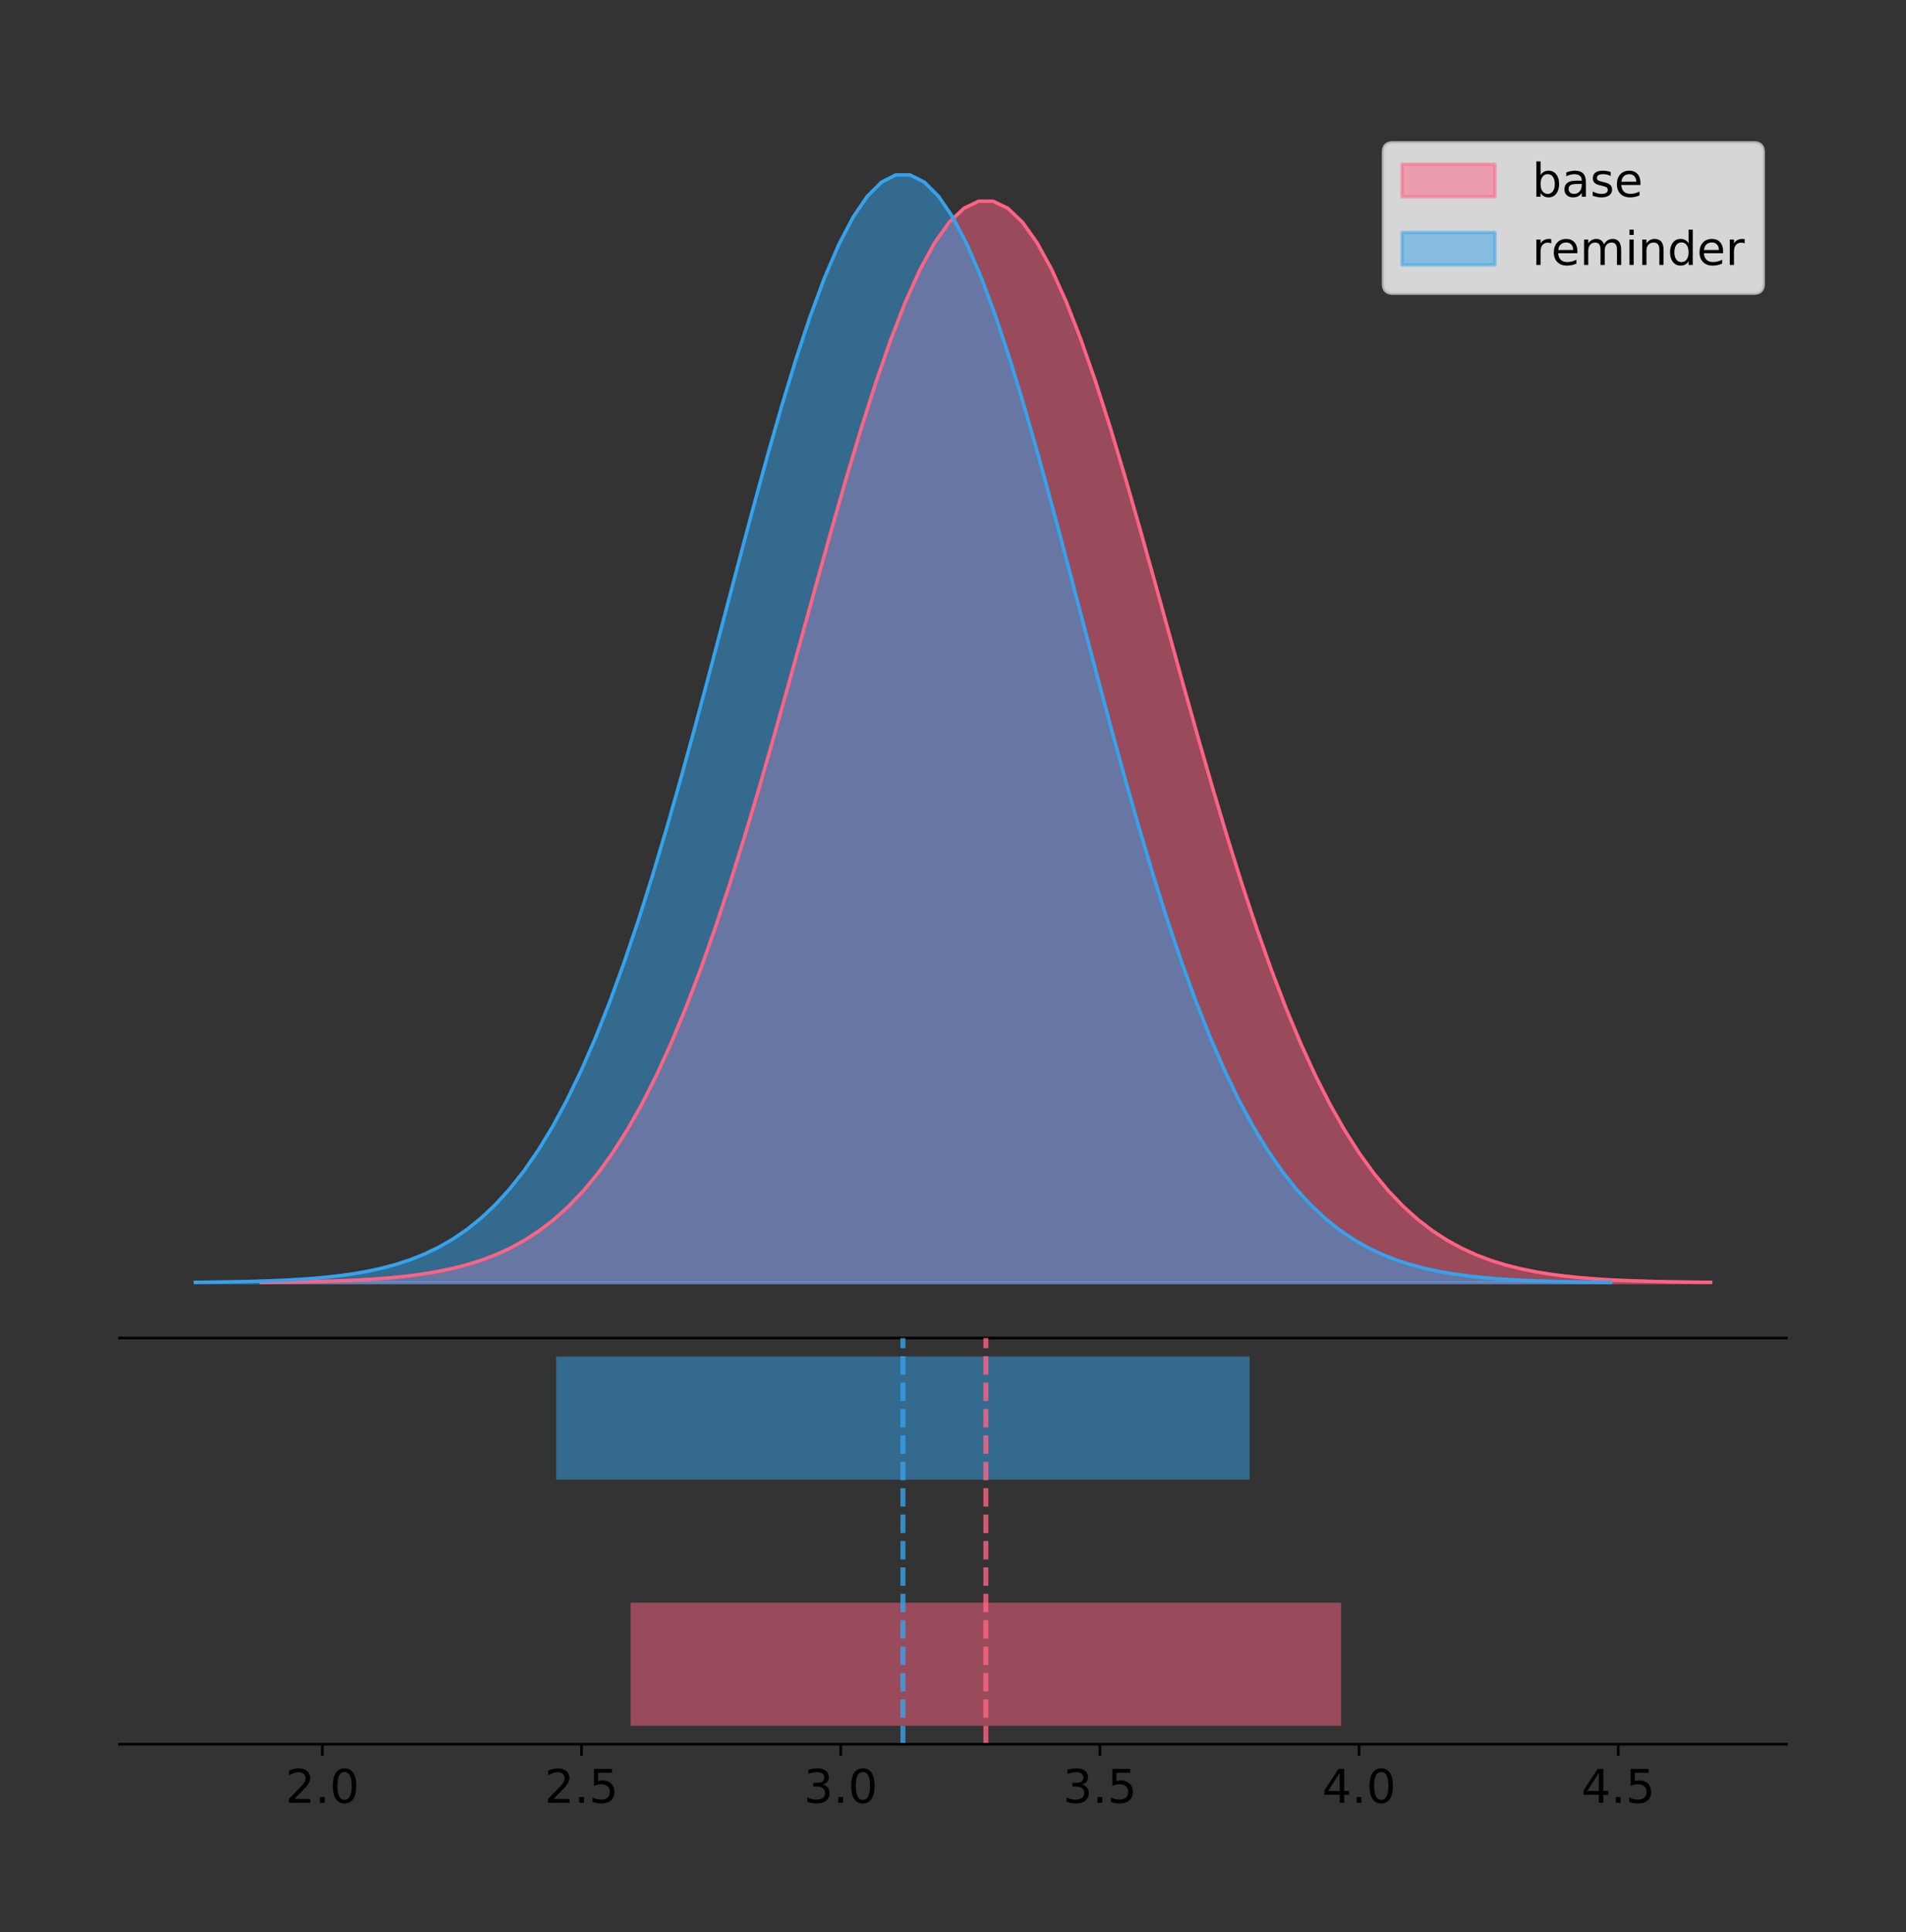 <?xml version="1.0" encoding="utf-8" standalone="no"?>
<!DOCTYPE svg PUBLIC "-//W3C//DTD SVG 1.1//EN"
  "http://www.w3.org/Graphics/SVG/1.1/DTD/svg11.dtd">
<!-- Created with matplotlib (https://matplotlib.org/) -->
<svg height="581.789pt" version="1.1" viewBox="0 0 574.2 581.789" width="574.2pt" xmlns="http://www.w3.org/2000/svg" xmlns:xlink="http://www.w3.org/1999/xlink">
 <rect x="0" y="0" width="574.2" height="581.789" fill="#333333" stroke="none"/>
 <defs>
  <style type="text/css">
*{stroke-linecap:butt;stroke-linejoin:round;}
  </style>
 </defs>
 <g id="figure_1">
  <g id="patch_1">
   <path d="M 0 581.789 
L 574.2 581.789 
L 574.2 0 
L 0 0 
z
" style="fill:none;"/>
  </g>
  <g id="axes_1">
   <g id="patch_2">
    <path d="M 36 402.93 
L 538.2 402.93 
L 538.2 36 
L 36 36 
z
" style="fill:none;"/>
   </g>
   <g id="PolyCollection_1">
    <defs>
     <path d="M 78.624 -195.538 
L 78.624 -195.647 
L 83.036 -195.689 
L 87.448 -195.744 
L 91.859 -195.818 
L 96.271 -195.916 
L 100.682 -196.045 
L 105.094 -196.214 
L 109.506 -196.433 
L 113.917 -196.716 
L 118.329 -197.077 
L 122.74 -197.537 
L 127.152 -198.116 
L 131.564 -198.842 
L 135.975 -199.746 
L 140.387 -200.861 
L 144.798 -202.227 
L 149.21 -203.89 
L 153.622 -205.899 
L 158.033 -208.306 
L 162.445 -211.171 
L 166.856 -214.554 
L 171.268 -218.519 
L 175.68 -223.129 
L 180.091 -228.449 
L 184.503 -234.539 
L 188.914 -241.455 
L 193.326 -249.246 
L 197.738 -257.949 
L 202.149 -267.591 
L 206.561 -278.181 
L 210.972 -289.711 
L 215.384 -302.15 
L 219.796 -315.447 
L 224.207 -329.525 
L 228.619 -344.282 
L 233.03 -359.588 
L 237.442 -375.293 
L 241.854 -391.218 
L 246.265 -407.168 
L 250.677 -422.929 
L 255.088 -438.273 
L 259.5 -452.966 
L 263.912 -466.771 
L 268.323 -479.457 
L 272.735 -490.802 
L 277.146 -500.601 
L 281.558 -508.674 
L 285.97 -514.869 
L 290.381 -519.067 
L 294.793 -521.186 
L 299.204 -521.186 
L 303.616 -519.067 
L 308.028 -514.869 
L 312.439 -508.674 
L 316.851 -500.601 
L 321.262 -490.802 
L 325.674 -479.457 
L 330.086 -466.771 
L 334.497 -452.966 
L 338.909 -438.273 
L 343.32 -422.929 
L 347.732 -407.168 
L 352.144 -391.218 
L 356.555 -375.293 
L 360.967 -359.588 
L 365.378 -344.282 
L 369.79 -329.525 
L 374.202 -315.447 
L 378.613 -302.15 
L 383.025 -289.711 
L 387.436 -278.181 
L 391.848 -267.591 
L 396.26 -257.949 
L 400.671 -249.246 
L 405.083 -241.455 
L 409.494 -234.539 
L 413.906 -228.449 
L 418.318 -223.129 
L 422.729 -218.519 
L 427.141 -214.554 
L 431.552 -211.171 
L 435.964 -208.306 
L 440.376 -205.899 
L 444.787 -203.89 
L 449.199 -202.227 
L 453.61 -200.861 
L 458.022 -199.746 
L 462.434 -198.842 
L 466.845 -198.116 
L 471.257 -197.537 
L 475.668 -197.077 
L 480.08 -196.716 
L 484.492 -196.433 
L 488.903 -196.214 
L 493.315 -196.045 
L 497.726 -195.916 
L 502.138 -195.818 
L 506.55 -195.744 
L 510.961 -195.689 
L 515.373 -195.647 
L 515.373 -195.538 
L 515.373 -195.538 
L 510.961 -195.538 
L 506.55 -195.538 
L 502.138 -195.538 
L 497.726 -195.538 
L 493.315 -195.538 
L 488.903 -195.538 
L 484.492 -195.538 
L 480.08 -195.538 
L 475.668 -195.538 
L 471.257 -195.538 
L 466.845 -195.538 
L 462.434 -195.538 
L 458.022 -195.538 
L 453.61 -195.538 
L 449.199 -195.538 
L 444.787 -195.538 
L 440.376 -195.538 
L 435.964 -195.538 
L 431.552 -195.538 
L 427.141 -195.538 
L 422.729 -195.538 
L 418.318 -195.538 
L 413.906 -195.538 
L 409.494 -195.538 
L 405.083 -195.538 
L 400.671 -195.538 
L 396.26 -195.538 
L 391.848 -195.538 
L 387.436 -195.538 
L 383.025 -195.538 
L 378.613 -195.538 
L 374.202 -195.538 
L 369.79 -195.538 
L 365.378 -195.538 
L 360.967 -195.538 
L 356.555 -195.538 
L 352.144 -195.538 
L 347.732 -195.538 
L 343.32 -195.538 
L 338.909 -195.538 
L 334.497 -195.538 
L 330.086 -195.538 
L 325.674 -195.538 
L 321.262 -195.538 
L 316.851 -195.538 
L 312.439 -195.538 
L 308.028 -195.538 
L 303.616 -195.538 
L 299.204 -195.538 
L 294.793 -195.538 
L 290.381 -195.538 
L 285.97 -195.538 
L 281.558 -195.538 
L 277.146 -195.538 
L 272.735 -195.538 
L 268.323 -195.538 
L 263.912 -195.538 
L 259.5 -195.538 
L 255.088 -195.538 
L 250.677 -195.538 
L 246.265 -195.538 
L 241.854 -195.538 
L 237.442 -195.538 
L 233.03 -195.538 
L 228.619 -195.538 
L 224.207 -195.538 
L 219.796 -195.538 
L 215.384 -195.538 
L 210.972 -195.538 
L 206.561 -195.538 
L 202.149 -195.538 
L 197.738 -195.538 
L 193.326 -195.538 
L 188.914 -195.538 
L 184.503 -195.538 
L 180.091 -195.538 
L 175.68 -195.538 
L 171.268 -195.538 
L 166.856 -195.538 
L 162.445 -195.538 
L 158.033 -195.538 
L 153.622 -195.538 
L 149.21 -195.538 
L 144.798 -195.538 
L 140.387 -195.538 
L 135.975 -195.538 
L 131.564 -195.538 
L 127.152 -195.538 
L 122.74 -195.538 
L 118.329 -195.538 
L 113.917 -195.538 
L 109.506 -195.538 
L 105.094 -195.538 
L 100.682 -195.538 
L 96.271 -195.538 
L 91.859 -195.538 
L 87.448 -195.538 
L 83.036 -195.538 
L 78.624 -195.538 
z
" id="m3e673b3249" style="stroke:#ff6384;stroke-opacity:0.5;"/>
    </defs>
    <g clip-path="url(#p9ebfe1af3e)">
     <use style="fill:#ff6384;fill-opacity:0.5;stroke:#ff6384;stroke-opacity:0.5;" x="0" xlink:href="#m3e673b3249" y="581.789"/>
    </g>
   </g>
   <g id="PolyCollection_2">
    <defs>
     <path d="M 58.827 -195.538 
L 58.827 -195.65 
L 63.134 -195.692 
L 67.441 -195.749 
L 71.748 -195.825 
L 76.054 -195.925 
L 80.361 -196.058 
L 84.668 -196.23 
L 88.975 -196.455 
L 93.282 -196.744 
L 97.588 -197.115 
L 101.895 -197.585 
L 106.202 -198.179 
L 110.509 -198.923 
L 114.816 -199.848 
L 119.122 -200.99 
L 123.429 -202.39 
L 127.736 -204.093 
L 132.043 -206.151 
L 136.35 -208.617 
L 140.656 -211.552 
L 144.963 -215.017 
L 149.27 -219.078 
L 153.577 -223.801 
L 157.884 -229.25 
L 162.19 -235.488 
L 166.497 -242.572 
L 170.804 -250.552 
L 175.111 -259.468 
L 179.418 -269.344 
L 183.724 -280.192 
L 188.031 -292.002 
L 192.338 -304.744 
L 196.645 -318.365 
L 200.952 -332.786 
L 205.258 -347.901 
L 209.565 -363.58 
L 213.872 -379.667 
L 218.179 -395.98 
L 222.486 -412.318 
L 226.792 -428.462 
L 231.099 -444.18 
L 235.406 -459.23 
L 239.713 -473.372 
L 244.02 -486.366 
L 248.326 -497.987 
L 252.633 -508.025 
L 256.94 -516.294 
L 261.247 -522.64 
L 265.554 -526.94 
L 269.86 -529.111 
L 274.167 -529.111 
L 278.474 -526.94 
L 282.781 -522.64 
L 287.087 -516.294 
L 291.394 -508.025 
L 295.701 -497.987 
L 300.008 -486.366 
L 304.315 -473.372 
L 308.621 -459.23 
L 312.928 -444.18 
L 317.235 -428.462 
L 321.542 -412.318 
L 325.849 -395.98 
L 330.155 -379.667 
L 334.462 -363.58 
L 338.769 -347.901 
L 343.076 -332.786 
L 347.383 -318.365 
L 351.689 -304.744 
L 355.996 -292.002 
L 360.303 -280.192 
L 364.61 -269.344 
L 368.917 -259.468 
L 373.223 -250.552 
L 377.53 -242.572 
L 381.837 -235.488 
L 386.144 -229.25 
L 390.451 -223.801 
L 394.757 -219.078 
L 399.064 -215.017 
L 403.371 -211.552 
L 407.678 -208.617 
L 411.985 -206.151 
L 416.291 -204.093 
L 420.598 -202.39 
L 424.905 -200.99 
L 429.212 -199.848 
L 433.519 -198.923 
L 437.825 -198.179 
L 442.132 -197.585 
L 446.439 -197.115 
L 450.746 -196.744 
L 455.053 -196.455 
L 459.359 -196.23 
L 463.666 -196.058 
L 467.973 -195.925 
L 472.28 -195.825 
L 476.587 -195.749 
L 480.893 -195.692 
L 485.2 -195.65 
L 485.2 -195.538 
L 485.2 -195.538 
L 480.893 -195.538 
L 476.587 -195.538 
L 472.28 -195.538 
L 467.973 -195.538 
L 463.666 -195.538 
L 459.359 -195.538 
L 455.053 -195.538 
L 450.746 -195.538 
L 446.439 -195.538 
L 442.132 -195.538 
L 437.825 -195.538 
L 433.519 -195.538 
L 429.212 -195.538 
L 424.905 -195.538 
L 420.598 -195.538 
L 416.291 -195.538 
L 411.985 -195.538 
L 407.678 -195.538 
L 403.371 -195.538 
L 399.064 -195.538 
L 394.757 -195.538 
L 390.451 -195.538 
L 386.144 -195.538 
L 381.837 -195.538 
L 377.53 -195.538 
L 373.223 -195.538 
L 368.917 -195.538 
L 364.61 -195.538 
L 360.303 -195.538 
L 355.996 -195.538 
L 351.689 -195.538 
L 347.383 -195.538 
L 343.076 -195.538 
L 338.769 -195.538 
L 334.462 -195.538 
L 330.155 -195.538 
L 325.849 -195.538 
L 321.542 -195.538 
L 317.235 -195.538 
L 312.928 -195.538 
L 308.621 -195.538 
L 304.315 -195.538 
L 300.008 -195.538 
L 295.701 -195.538 
L 291.394 -195.538 
L 287.087 -195.538 
L 282.781 -195.538 
L 278.474 -195.538 
L 274.167 -195.538 
L 269.86 -195.538 
L 265.554 -195.538 
L 261.247 -195.538 
L 256.94 -195.538 
L 252.633 -195.538 
L 248.326 -195.538 
L 244.02 -195.538 
L 239.713 -195.538 
L 235.406 -195.538 
L 231.099 -195.538 
L 226.792 -195.538 
L 222.486 -195.538 
L 218.179 -195.538 
L 213.872 -195.538 
L 209.565 -195.538 
L 205.258 -195.538 
L 200.952 -195.538 
L 196.645 -195.538 
L 192.338 -195.538 
L 188.031 -195.538 
L 183.724 -195.538 
L 179.418 -195.538 
L 175.111 -195.538 
L 170.804 -195.538 
L 166.497 -195.538 
L 162.19 -195.538 
L 157.884 -195.538 
L 153.577 -195.538 
L 149.27 -195.538 
L 144.963 -195.538 
L 140.656 -195.538 
L 136.35 -195.538 
L 132.043 -195.538 
L 127.736 -195.538 
L 123.429 -195.538 
L 119.122 -195.538 
L 114.816 -195.538 
L 110.509 -195.538 
L 106.202 -195.538 
L 101.895 -195.538 
L 97.588 -195.538 
L 93.282 -195.538 
L 88.975 -195.538 
L 84.668 -195.538 
L 80.361 -195.538 
L 76.054 -195.538 
L 71.748 -195.538 
L 67.441 -195.538 
L 63.134 -195.538 
L 58.827 -195.538 
z
" id="m20e8f0c219" style="stroke:#36a2eb;stroke-opacity:0.5;"/>
    </defs>
    <g clip-path="url(#p9ebfe1af3e)">
     <use style="fill:#36a2eb;fill-opacity:0.5;stroke:#36a2eb;stroke-opacity:0.5;" x="0" xlink:href="#m20e8f0c219" y="581.789"/>
    </g>
   </g>
   <g id="line2d_1">
    <path clip-path="url(#p9ebfe1af3e)" d="M 78.624 386.142 
L 83.036 386.101 
L 87.448 386.045 
L 91.859 385.971 
L 96.271 385.873 
L 100.682 385.744 
L 105.094 385.575 
L 109.506 385.356 
L 113.917 385.074 
L 118.329 384.712 
L 122.74 384.253 
L 127.152 383.673 
L 131.564 382.947 
L 135.975 382.044 
L 140.387 380.929 
L 144.798 379.562 
L 149.21 377.899 
L 153.622 375.891 
L 158.033 373.483 
L 162.445 370.618 
L 166.856 367.235 
L 171.268 363.271 
L 175.68 358.66 
L 180.091 353.34 
L 184.503 347.25 
L 188.914 340.334 
L 193.326 332.544 
L 197.738 323.84 
L 202.149 314.198 
L 206.561 303.608 
L 210.972 292.079 
L 215.384 279.639 
L 219.796 266.342 
L 224.207 252.264 
L 228.619 237.508 
L 233.03 222.201 
L 237.442 206.497 
L 241.854 190.571 
L 246.265 174.621 
L 250.677 158.86 
L 255.088 143.516 
L 259.5 128.823 
L 263.912 115.018 
L 268.323 102.332 
L 272.735 90.988 
L 277.146 81.188 
L 281.558 73.115 
L 285.97 66.92 
L 290.381 62.723 
L 294.793 60.603 
L 299.204 60.603 
L 303.616 62.723 
L 308.028 66.92 
L 312.439 73.115 
L 316.851 81.188 
L 321.262 90.988 
L 325.674 102.332 
L 330.086 115.018 
L 334.497 128.823 
L 338.909 143.516 
L 343.32 158.86 
L 347.732 174.621 
L 352.144 190.571 
L 356.555 206.497 
L 360.967 222.201 
L 365.378 237.508 
L 369.79 252.264 
L 374.202 266.342 
L 378.613 279.639 
L 383.025 292.079 
L 387.436 303.608 
L 391.848 314.198 
L 396.26 323.84 
L 400.671 332.544 
L 405.083 340.334 
L 409.494 347.25 
L 413.906 353.34 
L 418.318 358.66 
L 422.729 363.271 
L 427.141 367.235 
L 431.552 370.618 
L 435.964 373.483 
L 440.376 375.891 
L 444.787 377.899 
L 449.199 379.562 
L 453.61 380.929 
L 458.022 382.044 
L 462.434 382.947 
L 466.845 383.673 
L 471.257 384.253 
L 475.668 384.712 
L 480.08 385.074 
L 484.492 385.356 
L 488.903 385.575 
L 493.315 385.744 
L 497.726 385.873 
L 502.138 385.971 
L 506.55 386.045 
L 510.961 386.101 
L 515.373 386.142 
" style="fill:none;stroke:#ff6384;stroke-linecap:square;"/>
   </g>
   <g id="line2d_2">
    <path clip-path="url(#p9ebfe1af3e)" d="M 58.827 386.139 
L 63.134 386.097 
L 67.441 386.04 
L 71.748 385.965 
L 76.054 385.864 
L 80.361 385.732 
L 84.668 385.559 
L 88.975 385.334 
L 93.282 385.045 
L 97.588 384.675 
L 101.895 384.204 
L 106.202 383.61 
L 110.509 382.867 
L 114.816 381.941 
L 119.122 380.799 
L 123.429 379.399 
L 127.736 377.696 
L 132.043 375.639 
L 136.35 373.172 
L 140.656 370.238 
L 144.963 366.772 
L 149.27 362.711 
L 153.577 357.989 
L 157.884 352.539 
L 162.19 346.301 
L 166.497 339.217 
L 170.804 331.237 
L 175.111 322.322 
L 179.418 312.445 
L 183.724 301.597 
L 188.031 289.787 
L 192.338 277.045 
L 196.645 263.424 
L 200.952 249.004 
L 205.258 233.888 
L 209.565 218.209 
L 213.872 202.123 
L 218.179 185.809 
L 222.486 169.471 
L 226.792 153.327 
L 231.099 137.61 
L 235.406 122.559 
L 239.713 108.418 
L 244.02 95.423 
L 248.326 83.803 
L 252.633 73.765 
L 256.94 65.495 
L 261.247 59.15 
L 265.554 54.85 
L 269.86 52.679 
L 274.167 52.679 
L 278.474 54.85 
L 282.781 59.15 
L 287.087 65.495 
L 291.394 73.765 
L 295.701 83.803 
L 300.008 95.423 
L 304.315 108.418 
L 308.621 122.559 
L 312.928 137.61 
L 317.235 153.327 
L 321.542 169.471 
L 325.849 185.809 
L 330.155 202.123 
L 334.462 218.209 
L 338.769 233.888 
L 343.076 249.004 
L 347.383 263.424 
L 351.689 277.045 
L 355.996 289.787 
L 360.303 301.597 
L 364.61 312.445 
L 368.917 322.322 
L 373.223 331.237 
L 377.53 339.217 
L 381.837 346.301 
L 386.144 352.539 
L 390.451 357.989 
L 394.757 362.711 
L 399.064 366.772 
L 403.371 370.238 
L 407.678 373.172 
L 411.985 375.639 
L 416.291 377.696 
L 420.598 379.399 
L 424.905 380.799 
L 429.212 381.941 
L 433.519 382.867 
L 437.825 383.61 
L 442.132 384.204 
L 446.439 384.675 
L 450.746 385.045 
L 455.053 385.334 
L 459.359 385.559 
L 463.666 385.732 
L 467.973 385.864 
L 472.28 385.965 
L 476.587 386.04 
L 480.893 386.097 
L 485.2 386.139 
" style="fill:none;stroke:#36a2eb;stroke-linecap:square;"/>
   </g>
   <g id="patch_3">
    <path d="M 36 402.93 
L 538.2 402.93 
" style="fill:none;stroke:#000000;stroke-linecap:square;stroke-linejoin:miter;stroke-width:0.8;"/>
   </g>
   <g id="legend_1">
    <g id="patch_4">
     <path d="M 419.578 88.299 
L 528.4 88.299 
Q 531.2 88.299 531.2 85.499 
L 531.2 45.8 
Q 531.2 43 528.4 43 
L 419.578 43 
Q 416.778 43 416.778 45.8 
L 416.778 85.499 
Q 416.778 88.299 419.578 88.299 
z
" style="fill:#ffffff;opacity:0.8;stroke:#cccccc;stroke-linejoin:miter;"/>
    </g>
    <g id="patch_5">
     <path d="M 422.378 59.238 
L 450.378 59.238 
L 450.378 49.438 
L 422.378 49.438 
z
" style="fill:#ff6384;opacity:0.5;stroke:#ff6384;stroke-linejoin:miter;"/>
    </g>
    <g id="text_1">
     <!-- base -->
     <defs>
      <path d="M 48.688 27.297 
Q 48.688 37.203 44.609 42.844 
Q 40.531 48.484 33.406 48.484 
Q 26.266 48.484 22.188 42.844 
Q 18.109 37.203 18.109 27.297 
Q 18.109 17.391 22.188 11.75 
Q 26.266 6.109 33.406 6.109 
Q 40.531 6.109 44.609 11.75 
Q 48.688 17.391 48.688 27.297 
z
M 18.109 46.391 
Q 20.953 51.266 25.266 53.625 
Q 29.594 56 35.594 56 
Q 45.562 56 51.781 48.094 
Q 58.016 40.188 58.016 27.297 
Q 58.016 14.406 51.781 6.484 
Q 45.562 -1.422 35.594 -1.422 
Q 29.594 -1.422 25.266 0.953 
Q 20.953 3.328 18.109 8.203 
L 18.109 0 
L 9.078 0 
L 9.078 75.984 
L 18.109 75.984 
z
" id="DejaVuSans-98"/>
      <path d="M 34.281 27.484 
Q 23.391 27.484 19.188 25 
Q 14.984 22.516 14.984 16.5 
Q 14.984 11.719 18.141 8.906 
Q 21.297 6.109 26.703 6.109 
Q 34.188 6.109 38.703 11.406 
Q 43.219 16.703 43.219 25.484 
L 43.219 27.484 
z
M 52.203 31.203 
L 52.203 0 
L 43.219 0 
L 43.219 8.297 
Q 40.141 3.328 35.547 0.953 
Q 30.953 -1.422 24.312 -1.422 
Q 15.922 -1.422 10.953 3.297 
Q 6 8.016 6 15.922 
Q 6 25.141 12.172 29.828 
Q 18.359 34.516 30.609 34.516 
L 43.219 34.516 
L 43.219 35.406 
Q 43.219 41.609 39.141 45 
Q 35.062 48.391 27.688 48.391 
Q 23 48.391 18.547 47.266 
Q 14.109 46.141 10.016 43.891 
L 10.016 52.203 
Q 14.938 54.109 19.578 55.047 
Q 24.219 56 28.609 56 
Q 40.484 56 46.344 49.844 
Q 52.203 43.703 52.203 31.203 
z
" id="DejaVuSans-97"/>
      <path d="M 44.281 53.078 
L 44.281 44.578 
Q 40.484 46.531 36.375 47.5 
Q 32.281 48.484 27.875 48.484 
Q 21.188 48.484 17.844 46.438 
Q 14.5 44.391 14.5 40.281 
Q 14.5 37.156 16.891 35.375 
Q 19.281 33.594 26.516 31.984 
L 29.594 31.297 
Q 39.156 29.25 43.188 25.516 
Q 47.219 21.781 47.219 15.094 
Q 47.219 7.469 41.188 3.016 
Q 35.156 -1.422 24.609 -1.422 
Q 20.219 -1.422 15.453 -0.562 
Q 10.688 0.297 5.422 2 
L 5.422 11.281 
Q 10.406 8.688 15.234 7.391 
Q 20.062 6.109 24.812 6.109 
Q 31.156 6.109 34.562 8.281 
Q 37.984 10.453 37.984 14.406 
Q 37.984 18.062 35.516 20.016 
Q 33.062 21.969 24.703 23.781 
L 21.578 24.516 
Q 13.234 26.266 9.516 29.906 
Q 5.812 33.547 5.812 39.891 
Q 5.812 47.609 11.281 51.797 
Q 16.75 56 26.812 56 
Q 31.781 56 36.172 55.266 
Q 40.578 54.547 44.281 53.078 
z
" id="DejaVuSans-115"/>
      <path d="M 56.203 29.594 
L 56.203 25.203 
L 14.891 25.203 
Q 15.484 15.922 20.484 11.062 
Q 25.484 6.203 34.422 6.203 
Q 39.594 6.203 44.453 7.469 
Q 49.312 8.734 54.109 11.281 
L 54.109 2.781 
Q 49.266 0.734 44.188 -0.344 
Q 39.109 -1.422 33.891 -1.422 
Q 20.797 -1.422 13.156 6.188 
Q 5.516 13.812 5.516 26.812 
Q 5.516 40.234 12.766 48.109 
Q 20.016 56 32.328 56 
Q 43.359 56 49.781 48.891 
Q 56.203 41.797 56.203 29.594 
z
M 47.219 32.234 
Q 47.125 39.594 43.094 43.984 
Q 39.062 48.391 32.422 48.391 
Q 24.906 48.391 20.391 44.141 
Q 15.875 39.891 15.188 32.172 
z
" id="DejaVuSans-101"/>
     </defs>
     <g transform="translate(461.578 59.238)scale(0.14 -0.14)">
      <use xlink:href="#DejaVuSans-98"/>
      <use x="63.477" xlink:href="#DejaVuSans-97"/>
      <use x="124.756" xlink:href="#DejaVuSans-115"/>
      <use x="176.855" xlink:href="#DejaVuSans-101"/>
     </g>
    </g>
    <g id="patch_6">
     <path d="M 422.378 79.787 
L 450.378 79.787 
L 450.378 69.987 
L 422.378 69.987 
z
" style="fill:#36a2eb;opacity:0.5;stroke:#36a2eb;stroke-linejoin:miter;"/>
    </g>
    <g id="text_2">
     <!-- reminder -->
     <defs>
      <path d="M 41.109 46.297 
Q 39.594 47.172 37.812 47.578 
Q 36.031 48 33.891 48 
Q 26.266 48 22.188 43.047 
Q 18.109 38.094 18.109 28.812 
L 18.109 0 
L 9.078 0 
L 9.078 54.688 
L 18.109 54.688 
L 18.109 46.188 
Q 20.953 51.172 25.484 53.578 
Q 30.031 56 36.531 56 
Q 37.453 56 38.578 55.875 
Q 39.703 55.766 41.062 55.516 
z
" id="DejaVuSans-114"/>
      <path d="M 52 44.188 
Q 55.375 50.25 60.062 53.125 
Q 64.75 56 71.094 56 
Q 79.641 56 84.281 50.016 
Q 88.922 44.047 88.922 33.016 
L 88.922 0 
L 79.891 0 
L 79.891 32.719 
Q 79.891 40.578 77.094 44.375 
Q 74.312 48.188 68.609 48.188 
Q 61.625 48.188 57.562 43.547 
Q 53.516 38.922 53.516 30.906 
L 53.516 0 
L 44.484 0 
L 44.484 32.719 
Q 44.484 40.625 41.703 44.406 
Q 38.922 48.188 33.109 48.188 
Q 26.219 48.188 22.156 43.531 
Q 18.109 38.875 18.109 30.906 
L 18.109 0 
L 9.078 0 
L 9.078 54.688 
L 18.109 54.688 
L 18.109 46.188 
Q 21.188 51.219 25.484 53.609 
Q 29.781 56 35.688 56 
Q 41.656 56 45.828 52.969 
Q 50 49.953 52 44.188 
z
" id="DejaVuSans-109"/>
      <path d="M 9.422 54.688 
L 18.406 54.688 
L 18.406 0 
L 9.422 0 
z
M 9.422 75.984 
L 18.406 75.984 
L 18.406 64.594 
L 9.422 64.594 
z
" id="DejaVuSans-105"/>
      <path d="M 54.891 33.016 
L 54.891 0 
L 45.906 0 
L 45.906 32.719 
Q 45.906 40.484 42.875 44.328 
Q 39.844 48.188 33.797 48.188 
Q 26.516 48.188 22.312 43.547 
Q 18.109 38.922 18.109 30.906 
L 18.109 0 
L 9.078 0 
L 9.078 54.688 
L 18.109 54.688 
L 18.109 46.188 
Q 21.344 51.125 25.703 53.562 
Q 30.078 56 35.797 56 
Q 45.219 56 50.047 50.172 
Q 54.891 44.344 54.891 33.016 
z
" id="DejaVuSans-110"/>
      <path d="M 45.406 46.391 
L 45.406 75.984 
L 54.391 75.984 
L 54.391 0 
L 45.406 0 
L 45.406 8.203 
Q 42.578 3.328 38.25 0.953 
Q 33.938 -1.422 27.875 -1.422 
Q 17.969 -1.422 11.734 6.484 
Q 5.516 14.406 5.516 27.297 
Q 5.516 40.188 11.734 48.094 
Q 17.969 56 27.875 56 
Q 33.938 56 38.25 53.625 
Q 42.578 51.266 45.406 46.391 
z
M 14.797 27.297 
Q 14.797 17.391 18.875 11.75 
Q 22.953 6.109 30.078 6.109 
Q 37.203 6.109 41.297 11.75 
Q 45.406 17.391 45.406 27.297 
Q 45.406 37.203 41.297 42.844 
Q 37.203 48.484 30.078 48.484 
Q 22.953 48.484 18.875 42.844 
Q 14.797 37.203 14.797 27.297 
z
" id="DejaVuSans-100"/>
     </defs>
     <g transform="translate(461.578 79.787)scale(0.14 -0.14)">
      <use xlink:href="#DejaVuSans-114"/>
      <use x="41.082" xlink:href="#DejaVuSans-101"/>
      <use x="102.605" xlink:href="#DejaVuSans-109"/>
      <use x="200.018" xlink:href="#DejaVuSans-105"/>
      <use x="227.801" xlink:href="#DejaVuSans-110"/>
      <use x="291.18" xlink:href="#DejaVuSans-100"/>
      <use x="354.656" xlink:href="#DejaVuSans-101"/>
      <use x="416.18" xlink:href="#DejaVuSans-114"/>
     </g>
    </g>
   </g>
  </g>
  <g id="axes_2">
   <g id="patch_7">
    <path d="M 36 525.24 
L 538.2 525.24 
L 538.2 402.93 
L 36 402.93 
z
" style="fill:none;"/>
   </g>
   <g id="patch_8">
    <path clip-path="url(#p703b3bef6c)" d="M 189.995 519.68 
L 404.002 519.68 
L 404.002 482.617 
L 189.995 482.617 
z
" style="fill:#ff6384;opacity:0.5;"/>
   </g>
   <g id="patch_9">
    <path clip-path="url(#p703b3bef6c)" d="M 167.552 445.553 
L 376.475 445.553 
L 376.475 408.49 
L 167.552 408.49 
z
" style="fill:#36a2eb;opacity:0.5;"/>
   </g>
   <g id="matplotlib.axis_1">
    <g id="xtick_1">
     <g id="line2d_3">
      <defs>
       <path d="M 0 0 
L 0 3.5 
" id="m1e93b0deff" style="stroke:#000000;stroke-width:0.8;"/>
      </defs>
      <g>
       <use style="stroke:#000000;stroke-width:0.8;" x="97.12" xlink:href="#m1e93b0deff" y="525.24"/>
      </g>
     </g>
     <g id="text_3">
      <!-- 2.0 -->
      <defs>
       <path d="M 19.188 8.297 
L 53.609 8.297 
L 53.609 0 
L 7.328 0 
L 7.328 8.297 
Q 12.938 14.109 22.625 23.891 
Q 32.328 33.688 34.812 36.531 
Q 39.547 41.844 41.422 45.531 
Q 43.312 49.219 43.312 52.781 
Q 43.312 58.594 39.234 62.25 
Q 35.156 65.922 28.609 65.922 
Q 23.969 65.922 18.812 64.312 
Q 13.672 62.703 7.812 59.422 
L 7.812 69.391 
Q 13.766 71.781 18.938 73 
Q 24.125 74.219 28.422 74.219 
Q 39.75 74.219 46.484 68.547 
Q 53.219 62.891 53.219 53.422 
Q 53.219 48.922 51.531 44.891 
Q 49.859 40.875 45.406 35.406 
Q 44.188 33.984 37.641 27.219 
Q 31.109 20.453 19.188 8.297 
z
" id="DejaVuSans-50"/>
       <path d="M 10.688 12.406 
L 21 12.406 
L 21 0 
L 10.688 0 
z
" id="DejaVuSans-46"/>
       <path d="M 31.781 66.406 
Q 24.172 66.406 20.328 58.906 
Q 16.5 51.422 16.5 36.375 
Q 16.5 21.391 20.328 13.891 
Q 24.172 6.391 31.781 6.391 
Q 39.453 6.391 43.281 13.891 
Q 47.125 21.391 47.125 36.375 
Q 47.125 51.422 43.281 58.906 
Q 39.453 66.406 31.781 66.406 
z
M 31.781 74.219 
Q 44.047 74.219 50.516 64.516 
Q 56.984 54.828 56.984 36.375 
Q 56.984 17.969 50.516 8.266 
Q 44.047 -1.422 31.781 -1.422 
Q 19.531 -1.422 13.062 8.266 
Q 6.594 17.969 6.594 36.375 
Q 6.594 54.828 13.062 64.516 
Q 19.531 74.219 31.781 74.219 
z
" id="DejaVuSans-48"/>
      </defs>
      <g transform="translate(85.988 542.878)scale(0.14 -0.14)">
       <use xlink:href="#DejaVuSans-50"/>
       <use x="63.623" xlink:href="#DejaVuSans-46"/>
       <use x="95.41" xlink:href="#DejaVuSans-48"/>
      </g>
     </g>
    </g>
    <g id="xtick_2">
     <g id="line2d_4">
      <g>
       <use style="stroke:#000000;stroke-width:0.8;" x="175.197" xlink:href="#m1e93b0deff" y="525.24"/>
      </g>
     </g>
     <g id="text_4">
      <!-- 2.5 -->
      <defs>
       <path d="M 10.797 72.906 
L 49.516 72.906 
L 49.516 64.594 
L 19.828 64.594 
L 19.828 46.734 
Q 21.969 47.469 24.109 47.828 
Q 26.266 48.188 28.422 48.188 
Q 40.625 48.188 47.75 41.5 
Q 54.891 34.812 54.891 23.391 
Q 54.891 11.625 47.562 5.094 
Q 40.234 -1.422 26.906 -1.422 
Q 22.312 -1.422 17.547 -0.641 
Q 12.797 0.141 7.719 1.703 
L 7.719 11.625 
Q 12.109 9.234 16.797 8.062 
Q 21.484 6.891 26.703 6.891 
Q 35.156 6.891 40.078 11.328 
Q 45.016 15.766 45.016 23.391 
Q 45.016 31 40.078 35.438 
Q 35.156 39.891 26.703 39.891 
Q 22.75 39.891 18.812 39.016 
Q 14.891 38.141 10.797 36.281 
z
" id="DejaVuSans-53"/>
      </defs>
      <g transform="translate(164.065 542.878)scale(0.14 -0.14)">
       <use xlink:href="#DejaVuSans-50"/>
       <use x="63.623" xlink:href="#DejaVuSans-46"/>
       <use x="95.41" xlink:href="#DejaVuSans-53"/>
      </g>
     </g>
    </g>
    <g id="xtick_3">
     <g id="line2d_5">
      <g>
       <use style="stroke:#000000;stroke-width:0.8;" x="253.275" xlink:href="#m1e93b0deff" y="525.24"/>
      </g>
     </g>
     <g id="text_5">
      <!-- 3.0 -->
      <defs>
       <path d="M 40.578 39.312 
Q 47.656 37.797 51.625 33 
Q 55.609 28.219 55.609 21.188 
Q 55.609 10.406 48.188 4.484 
Q 40.766 -1.422 27.094 -1.422 
Q 22.516 -1.422 17.656 -0.516 
Q 12.797 0.391 7.625 2.203 
L 7.625 11.719 
Q 11.719 9.328 16.594 8.109 
Q 21.484 6.891 26.812 6.891 
Q 36.078 6.891 40.938 10.547 
Q 45.797 14.203 45.797 21.188 
Q 45.797 27.641 41.281 31.266 
Q 36.766 34.906 28.719 34.906 
L 20.219 34.906 
L 20.219 43.016 
L 29.109 43.016 
Q 36.375 43.016 40.234 45.922 
Q 44.094 48.828 44.094 54.297 
Q 44.094 59.906 40.109 62.906 
Q 36.141 65.922 28.719 65.922 
Q 24.656 65.922 20.016 65.031 
Q 15.375 64.156 9.812 62.312 
L 9.812 71.094 
Q 15.438 72.656 20.344 73.438 
Q 25.25 74.219 29.594 74.219 
Q 40.828 74.219 47.359 69.109 
Q 53.906 64.016 53.906 55.328 
Q 53.906 49.266 50.438 45.094 
Q 46.969 40.922 40.578 39.312 
z
" id="DejaVuSans-51"/>
      </defs>
      <g transform="translate(242.143 542.878)scale(0.14 -0.14)">
       <use xlink:href="#DejaVuSans-51"/>
       <use x="63.623" xlink:href="#DejaVuSans-46"/>
       <use x="95.41" xlink:href="#DejaVuSans-48"/>
      </g>
     </g>
    </g>
    <g id="xtick_4">
     <g id="line2d_6">
      <g>
       <use style="stroke:#000000;stroke-width:0.8;" x="331.353" xlink:href="#m1e93b0deff" y="525.24"/>
      </g>
     </g>
     <g id="text_6">
      <!-- 3.5 -->
      <g transform="translate(320.221 542.878)scale(0.14 -0.14)">
       <use xlink:href="#DejaVuSans-51"/>
       <use x="63.623" xlink:href="#DejaVuSans-46"/>
       <use x="95.41" xlink:href="#DejaVuSans-53"/>
      </g>
     </g>
    </g>
    <g id="xtick_5">
     <g id="line2d_7">
      <g>
       <use style="stroke:#000000;stroke-width:0.8;" x="409.43" xlink:href="#m1e93b0deff" y="525.24"/>
      </g>
     </g>
     <g id="text_7">
      <!-- 4.0 -->
      <defs>
       <path d="M 37.797 64.312 
L 12.891 25.391 
L 37.797 25.391 
z
M 35.203 72.906 
L 47.609 72.906 
L 47.609 25.391 
L 58.016 25.391 
L 58.016 17.188 
L 47.609 17.188 
L 47.609 0 
L 37.797 0 
L 37.797 17.188 
L 4.891 17.188 
L 4.891 26.703 
z
" id="DejaVuSans-52"/>
      </defs>
      <g transform="translate(398.298 542.878)scale(0.14 -0.14)">
       <use xlink:href="#DejaVuSans-52"/>
       <use x="63.623" xlink:href="#DejaVuSans-46"/>
       <use x="95.41" xlink:href="#DejaVuSans-48"/>
      </g>
     </g>
    </g>
    <g id="xtick_6">
     <g id="line2d_8">
      <g>
       <use style="stroke:#000000;stroke-width:0.8;" x="487.508" xlink:href="#m1e93b0deff" y="525.24"/>
      </g>
     </g>
     <g id="text_8">
      <!-- 4.5 -->
      <g transform="translate(476.376 542.878)scale(0.14 -0.14)">
       <use xlink:href="#DejaVuSans-52"/>
       <use x="63.623" xlink:href="#DejaVuSans-46"/>
       <use x="95.41" xlink:href="#DejaVuSans-53"/>
      </g>
     </g>
    </g>
   </g>
   <g id="line2d_9">
    <path clip-path="url(#p703b3bef6c)" d="M 296.999 525.24 
L 296.999 402.93 
" style="fill:none;stroke:#ff6384;stroke-dasharray:5.55,2.4;stroke-dashoffset:0;stroke-opacity:0.8;stroke-width:1.5;"/>
   </g>
   <g id="line2d_10">
    <path clip-path="url(#p703b3bef6c)" d="M 272.014 525.24 
L 272.014 402.93 
" style="fill:none;stroke:#36a2eb;stroke-dasharray:5.55,2.4;stroke-dashoffset:0;stroke-opacity:0.8;stroke-width:1.5;"/>
   </g>
   <g id="patch_10">
    <path d="M 36 525.24 
L 538.2 525.24 
" style="fill:none;stroke:#000000;stroke-linecap:square;stroke-linejoin:miter;stroke-width:0.8;"/>
   </g>
  </g>
 </g>
 <defs>
  <clipPath id="p9ebfe1af3e">
   <rect height="366.93" width="502.2" x="36" y="36"/>
  </clipPath>
  <clipPath id="p703b3bef6c">
   <rect height="122.31" width="502.2" x="36" y="402.93"/>
  </clipPath>
 </defs>
</svg>

